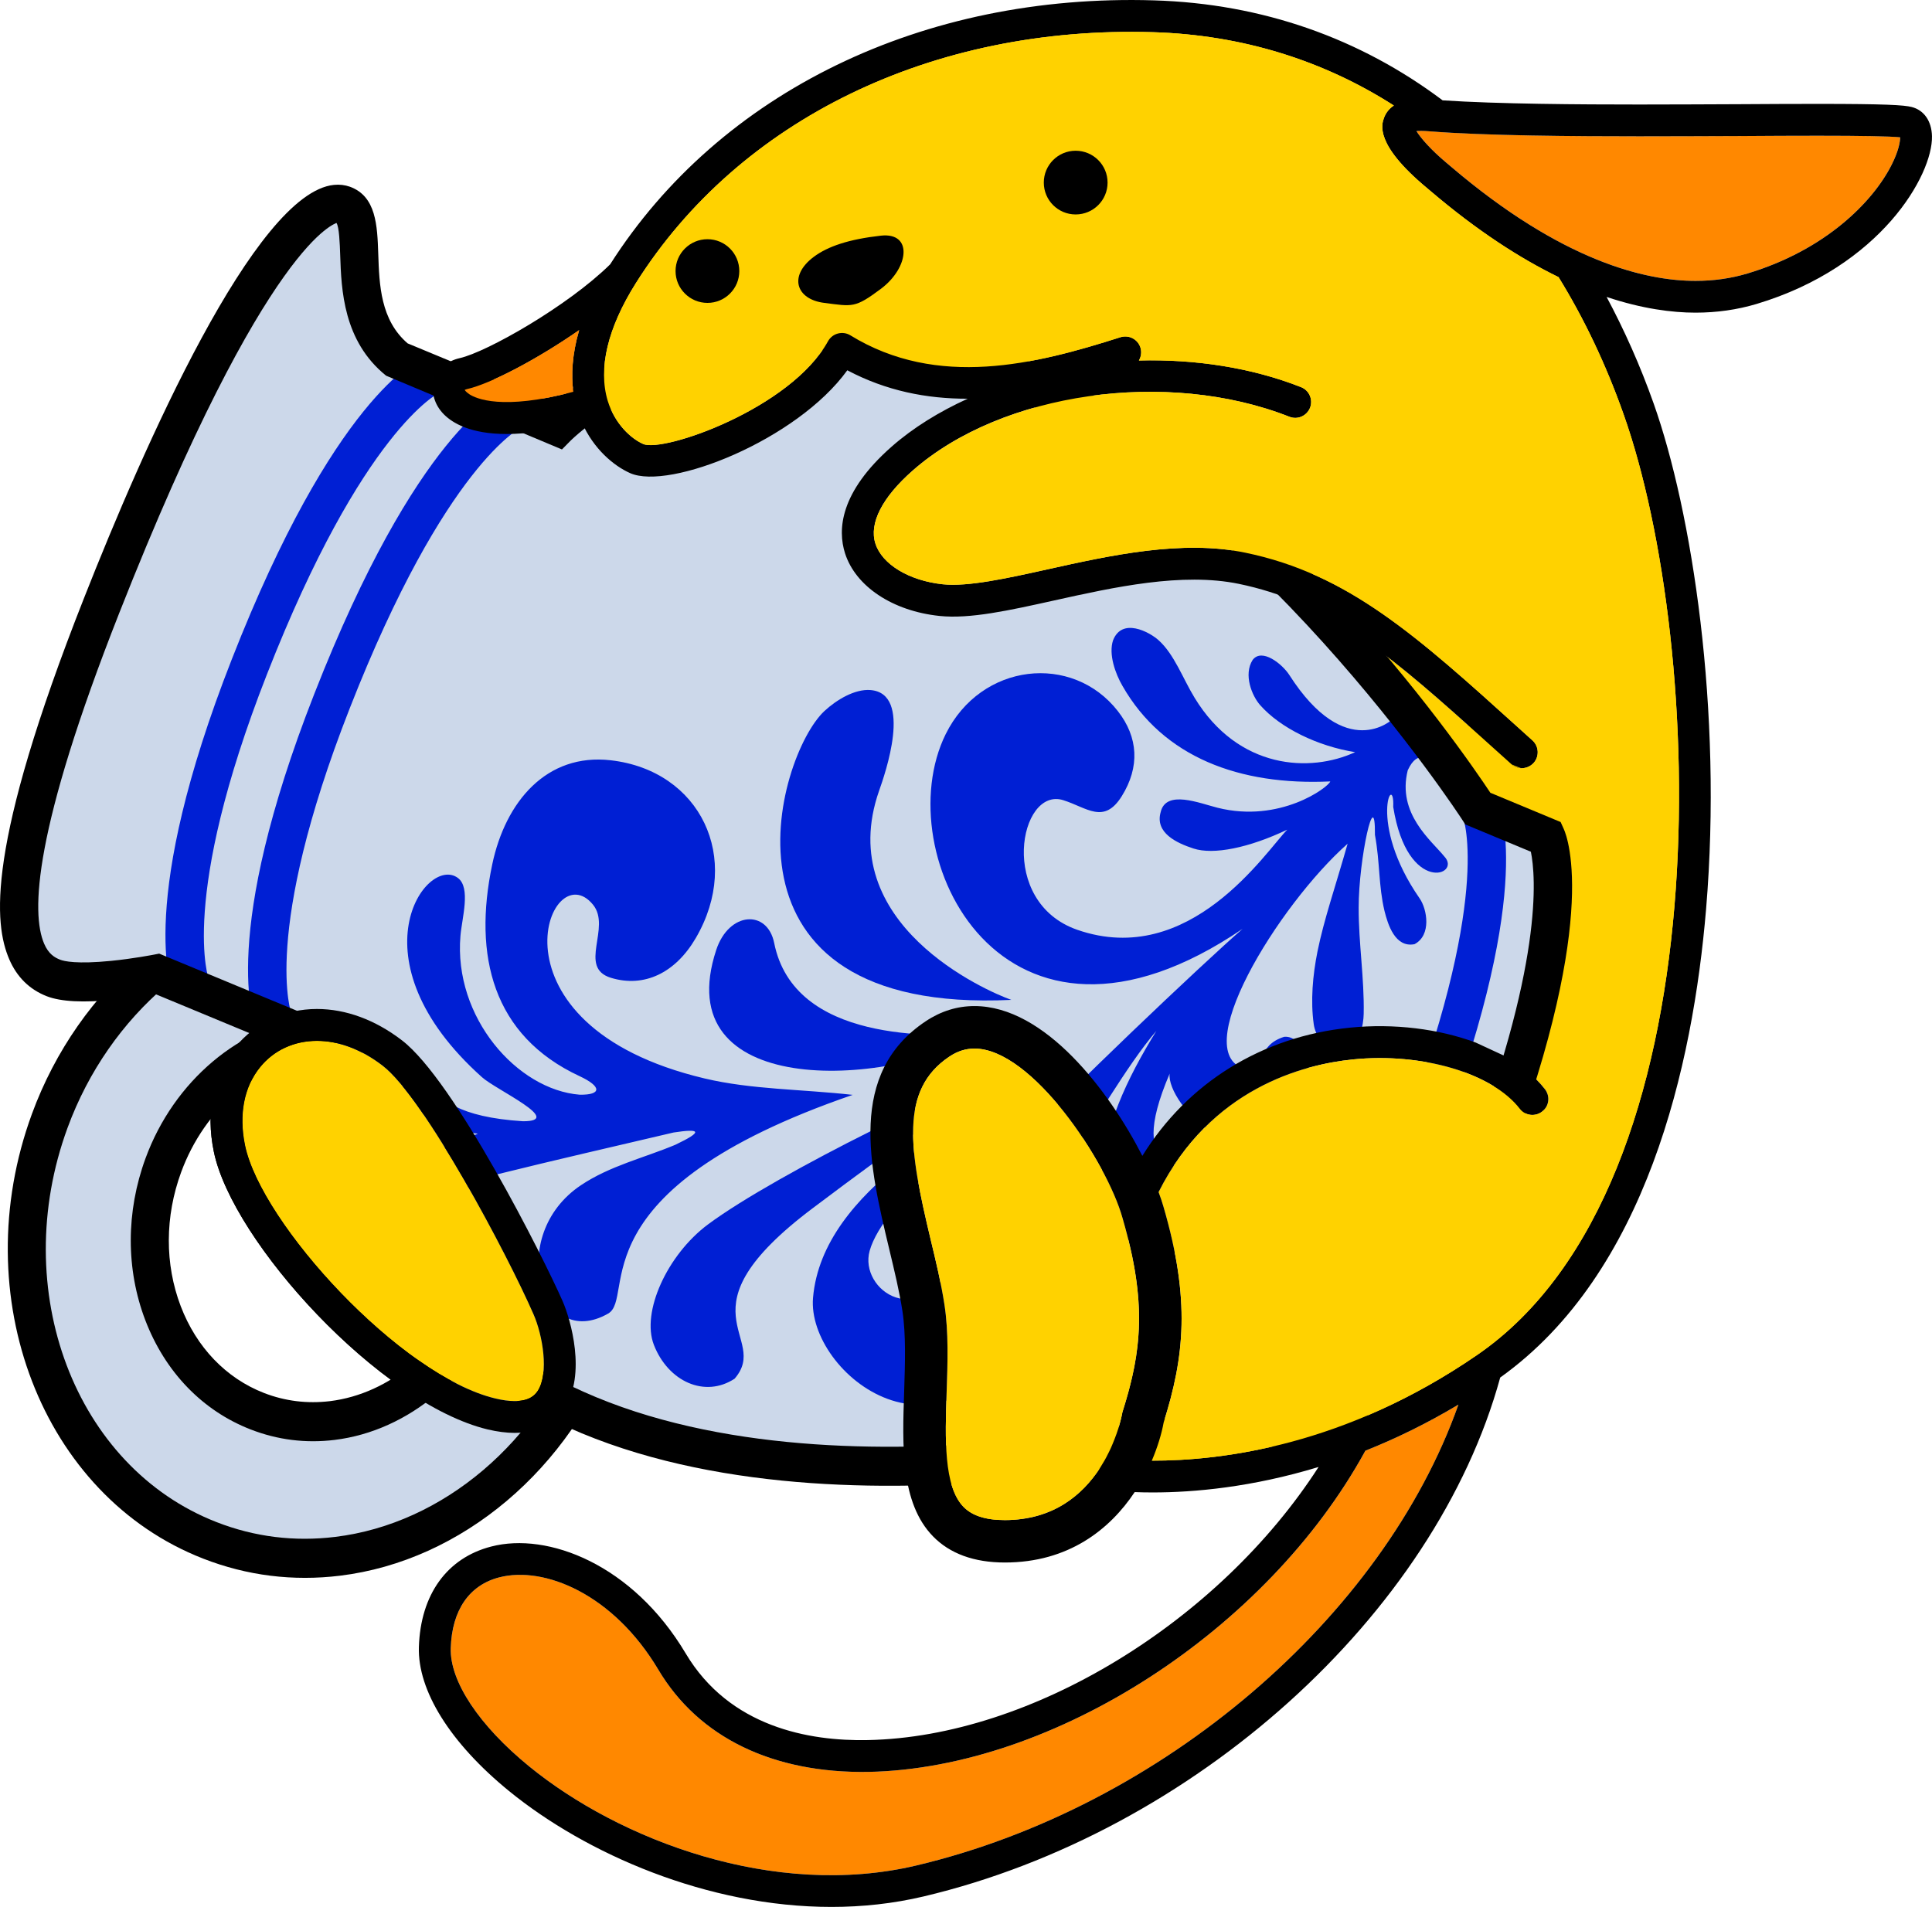 <?xml version="1.0" encoding="utf-8"?>
<!-- Generator: $$$/GeneralStr/196=Adobe Illustrator 27.6.0, SVG Export Plug-In . SVG Version: 6.00 Build 0)  -->
<!DOCTYPE svg PUBLIC "-//W3C//DTD SVG 1.1//EN" "http://www.w3.org/Graphics/SVG/1.1/DTD/svg11.dtd">
<svg version="1.1"
	 id="Ebene_1" xmlns:x="http://ns.adobe.com/Extensibility/1.0/" xmlns:i="http://ns.adobe.com/AdobeIllustrator/10.0/" xmlns:graph="http://ns.adobe.com/Graphs/1.0/" xmlns:sketch="http://www.bohemiancoding.com/sketch/ns"
	 xmlns="http://www.w3.org/2000/svg" xmlns:xlink="http://www.w3.org/1999/xlink" x="0px" y="0px"
	 viewBox="11.55 3.558 181.9 179.566" enable-background="new 11.55 3.558 181.9 179.566" xml:space="preserve">
<title>Artboard</title>
<desc>Created with Sketch.</desc>
<g id="レイヤー-1_4_" sketch:type="MSLayerGroup">
	<path id="Fill-2_4_" sketch:type="MSShapeGroup" fill="#005683" d="M57.146,118.058c-1.292-2.388-2.708-4.842-4.087-7.048
		C54.246,113.469,55.613,115.824,57.146,118.058"/>
	<path id="Fill-3_3_" sketch:type="MSShapeGroup" fill="#FFD200" d="M149.708,71.793c-8.026-7.191-13.562-11.609-21.517-13.254
		c-5.347-1.104-11.737,0.309-17.363,1.556c-4.27,0.947-7.955,1.766-10.828,1.464c-4.402-0.461-7.896-2.777-8.891-5.902
		c-0.699-2.201-0.512-5.728,4.392-10.042c2.04-1.794,4.484-3.294,7.156-4.51c-3.862,0.007-7.668-0.737-11.333-2.678
		c-4.737,6.568-16.748,11.328-20.444,9.686c-0.821-0.367-1.741-0.991-2.581-1.864c-0.082,0.059-0.154,0.131-0.236,0.192
		c0.973,0.914,1.682,2.188,1.99,3.688c0.628,3.031-0.434,6.272-2.839,8.671c-2.091,2.091-4.721,3.284-7.225,3.284
		c-1.743,0-3.24-0.604-4.356-1.667c-4.941,8.049-7.813,17.499-7.813,27.639c0,4.723,0.634,9.288,1.789,13.647
		c4.962,4.086,13.137,20.327,14.921,24.399c0.101,0.227,0.21,0.507,0.321,0.832c8.505,7.864,19.585,12.979,31.844,13.925
		c-0.154-2.024-0.082-4.182-0.01-6.316c0.082-2.613,0.176-5.314-0.166-7.532c-0.28-1.826-0.755-3.786-1.249-5.857
		c-1.848-7.737-3.95-16.502,3.45-21.43c1.42-0.947,2.961-1.425,4.58-1.425c6.65,0,12.69,8.011,15.81,14.107
		c4.248-6.872,11.223-11.23,19.527-12.072c4.203-0.421,8.393,0.121,11.85,1.397c1.034,0.935,2.234,1.74,3.279,1.86
		c3.696,0.43,2.377-11.565,2.377-15.185C156.141,84.925,157.813,75.241,149.708,71.793"/>
	<path id="Fill-6_7_" sketch:type="MSShapeGroup" fill="#FFD200" d="M117.766,120.226c-0.02-0.066-0.03-0.128-0.045-0.187
		c-0.142-0.571-0.302-1.16-0.479-1.766c-1.485-5.347-8.549-15.978-13.945-15.978c-0.828,0-1.604,0.248-2.36,0.754
		c-4.729,3.148-3.77,8.841-1.778,17.171c0.496,2.058,1.008,4.194,1.31,6.18c0.402,2.59,0.302,5.478,0.207,8.274
		c-0.142,4.341-0.29,8.83,1.58,10.767c0.821,0.844,2.096,1.254,3.906,1.254c0.522,0,1.013-0.037,1.492-0.1
		c0.142-0.016,0.28-0.044,0.418-0.066c0.335-0.054,0.653-0.121,0.962-0.197c0.136-0.037,0.274-0.077,0.407-0.114
		c0.325-0.101,0.632-0.209,0.924-0.337c0.091-0.037,0.184-0.066,0.266-0.105c0.379-0.176,0.743-0.369,1.081-0.578
		c0.035-0.016,0.066-0.042,0.101-0.066c0.297-0.19,0.583-0.396,0.853-0.609c0.077-0.062,0.154-0.128,0.23-0.194
		c0.22-0.185,0.43-0.379,0.634-0.575c0.066-0.066,0.133-0.132,0.197-0.204c0.227-0.236,0.435-0.479,0.634-0.72
		c0.028-0.033,0.049-0.06,0.072-0.089c0.226-0.28,0.423-0.559,0.617-0.847c0.044-0.072,0.082-0.138,0.126-0.203
		c0.132-0.21,0.258-0.425,0.38-0.632c0.054-0.1,0.112-0.198,0.165-0.302c0.087-0.173,0.178-0.341,0.26-0.517
		c0.047-0.106,0.104-0.215,0.154-0.321c0.066-0.149,0.125-0.292,0.185-0.434c0.128-0.304,0.237-0.594,0.332-0.857
		c0.005-0.016,0.018-0.033,0.018-0.044c0.066-0.19,0.126-0.374,0.182-0.545c0.226-0.737,0.332-1.254,0.346-1.341
		c0.01-0.089,0.033-0.177,0.061-0.259c1.495-4.742,2.101-8.734,0.88-14.608C118.025,121.31,117.901,120.769,117.766,120.226"/>
	<path id="Fill-7_4_" sketch:type="MSShapeGroup" fill="#FF8800" d="M165.874,16.394c-5.971,0-14.524-0.049-19.83-0.481
		c-0.461-0.037-0.875-0.037-1.139-0.016c0.391,0.638,1.354,1.761,2.884,3.036l0.384,0.325c10.427,8.882,18.271,10.748,23.012,10.748
		l0,0c1.701,0,3.34-0.234,4.882-0.695c7.322-2.196,11.818-6.734,13.584-10.245c0.66-1.31,0.798-2.173,0.798-2.58
		c-1.004-0.1-3.588-0.148-7.726-0.148c-2.197,0-4.697,0.01-7.359,0.029C172.339,16.38,169.102,16.394,165.874,16.394"/>
	<path id="Fill-8_4_" sketch:type="MSShapeGroup" fill="#FFD200" d="M36.043,104.038c-1.513,1.86-2.019,4.474-1.42,7.368
		c1.53,7.382,14.657,21.704,23.548,23.833c0.681,0.166,1.298,0.248,1.832,0.248c1.384,0,1.901-0.545,2.173-0.952
		c1.081-1.656,0.468-5.265-0.399-7.23c-2.459-5.623-10.259-20.367-14.205-23.4c-1.986-1.526-4.121-2.337-6.184-2.337
		C39.24,101.57,37.334,102.45,36.043,104.038"/>
	<path id="Fill-9_3_" sketch:type="MSShapeGroup" fill="#FFD200" d="M56.629,56.128c0.463,2.444,2.085,2.956,3.361,2.956
		c1.689,0,3.595-0.898,5.106-2.412c1.684-1.682,2.438-3.906,2.019-5.946c-0.258-1.265-0.952-2.232-1.848-2.59
		c-0.148-0.061-0.351-0.094-0.589-0.094c-1.61,0-4.561,1.452-6.514,3.803C57.453,52.7,56.306,54.4,56.629,56.128"/>
	<path id="Fill-10_4_" sketch:type="MSShapeGroup" fill="#FF8800" d="M148.863,135.823c-2.999,1.793-5.938,3.221-8.758,4.337
		c-9.249,16.917-29.351,29.919-46.791,30.247c-9.006,0.148-15.985-3.244-19.775-9.618c-4.253-7.146-10.751-9.787-14.977-8.701
		c-2.833,0.729-4.454,3.092-4.571,6.652c-0.104,3.125,2.657,7.289,7.378,11.144c8.484,6.932,23.047,12.511,36.443,9.339
		C120.973,173.742,141.776,155.849,148.863,135.823"/>
	<path id="Fill-11_4_" sketch:type="MSShapeGroup" fill="#FF8800" d="M55.482,40.206c-0.138,0.035-0.182,0.077-0.182,0.077
		c0.011,0,0.098,0.167,0.432,0.393c0.606,0.407,3.088,1.562,9.796-0.226c-0.204-1.558-0.125-3.499,0.55-5.805
		C62.153,37.373,57.731,39.708,55.482,40.206"/>
	<path id="Fill-12_3_" sketch:type="MSShapeGroup" d="M59.99,62.081L59.99,62.081c-3.267,0-5.682-2.068-6.308-5.404
		c-0.409-2.173,0.363-4.566,2.173-6.748c2.354-2.828,6.063-4.886,8.825-4.886c0.623,0,1.193,0.106,1.7,0.302
		c1.837,0.737,3.214,2.526,3.677,4.783c0.627,3.031-0.435,6.272-2.84,8.671C65.124,60.888,62.495,62.081,59.99,62.081L59.99,62.081z
		 M64.678,48.042c-1.61,0-4.561,1.452-6.514,3.803c-0.711,0.856-1.86,2.558-1.535,4.285c0.463,2.444,2.085,2.956,3.361,2.956
		c1.689,0,3.595-0.898,5.106-2.413c1.684-1.682,2.438-3.906,2.019-5.946c-0.258-1.265-0.952-2.233-1.848-2.59
		C65.118,48.073,64.916,48.042,64.678,48.042L64.678,48.042z"/>
	<path id="Fill-18_4_" sketch:type="MSShapeGroup" d="M60.004,138.485L60.004,138.485c-0.772,0-1.625-0.11-2.531-0.323
		c-10.146-2.439-24.034-17.662-25.788-26.146c-0.786-3.796-0.066-7.3,2.03-9.871c1.85-2.272,4.65-3.577,7.675-3.577
		c2.727,0,5.497,1.023,8.014,2.96c4.938,3.796,13.315,20.446,15.125,24.57c0.753,1.722,2.247,6.879,0.154,10.081
		C63.997,137.231,62.622,138.485,60.004,138.485L60.004,138.485z M41.39,101.57c-2.15,0-4.056,0.88-5.347,2.47
		c-1.513,1.86-2.019,4.473-1.42,7.368c1.53,7.382,14.657,21.704,23.548,23.833c0.681,0.166,1.298,0.248,1.832,0.248
		c1.384,0,1.901-0.545,2.173-0.952c1.081-1.656,0.468-5.265-0.399-7.23c-2.459-5.623-10.259-20.368-14.205-23.4
		C45.588,102.379,43.453,101.57,41.39,101.57L41.39,101.57z"/>
	<path id="Fill-13_7_" sketch:type="MSShapeGroup" fill="#FFD200" d="M164.416,42.578c-1.673-4.735-3.738-9.052-6.126-12.924
		c-3.581-1.745-7.614-4.325-12.058-8.11l-0.363-0.307c-4.912-4.093-4.236-5.958-4.016-6.575c0.182-0.494,0.494-0.88,0.929-1.167
		c-6.662-4.264-14.309-6.652-22.666-6.905C99.352,5.962,81.15,14.794,71.424,30.214c-2.657,4.215-3.575,8.049-2.657,11.087
		c0.678,2.211,2.217,3.57,3.334,4.066c1.887,0.842,13.913-3.329,17.409-9.679c0.201-0.358,0.538-0.624,0.933-0.725
		c0.396-0.104,0.819-0.045,1.167,0.169c8.208,5.045,17.428,2.741,25.428,0.184c0.792-0.25,1.633,0.182,1.887,0.975
		c0.132,0.423,0.066,0.856-0.144,1.216c5.288-0.138,10.593,0.666,15.264,2.508c0.77,0.302,1.151,1.177,0.847,1.948
		c-0.31,0.771-1.176,1.149-1.948,0.842c-11.499-4.535-27.075-2.311-35.456,5.062c-2.879,2.529-4.129,4.973-3.518,6.877
		c0.624,1.96,3.174,3.499,6.346,3.836c2.388,0.248,6.016-0.557,9.862-1.408c5.923-1.316,12.641-2.807,18.624-1.569
		c9.689,2.003,16.121,7.813,25.847,16.61l1.189,1.073c0.609,0.557,0.658,1.503,0.104,2.121c-0.298,0.32-0.707,0.489-1.112,0.489
		c-0.341,0-0.676-0.124-0.952-0.355c0.957,4.081,1.45,7.917,1.45,12.16c0,5.083-0.706,10.463-2.085,15.305
		c1.544,0.875,2.844,1.925,3.773,3.125c0.506,0.655,0.391,1.601-0.269,2.101c-0.648,0.507-1.597,0.392-2.103-0.267
		c-2.589-3.35-9.193-5.305-15.71-4.644c-4.743,0.48-13.398,2.749-18.299,12.488c0.187,0.494,0.34,0.964,0.456,1.364
		c2.571,8.809,1.967,14.152,0.019,20.341c-0.188,1.045-0.562,2.289-1.113,3.588c6.601,0.016,18.256-1.43,30.651-9.965
		C174.126,114.978,172.058,64.158,164.416,42.578"/>
	<path id="Fill-15_7_" sketch:type="MSShapeGroup" d="M88.16,27.75c-2.388,1.789-1.666,4,0.998,4.33
		c2.669,0.337,2.875,0.512,5.335-1.329c2.669-2.004,3.001-5.331,0-5.003C91.496,26.083,89.491,26.749,88.16,27.75"/>
	<path id="Fill-16_7_" sketch:type="MSShapeGroup" d="M81.156,29.081c0,1.656-1.341,2.999-2.998,2.999
		c-1.656,0-3.004-1.343-3.004-2.999c0-1.656,1.349-2.998,3.004-2.998C79.814,26.083,81.156,27.425,81.156,29.081"/>
	<path id="Fill-17_7_" sketch:type="MSShapeGroup" d="M115.829,20.752c0,1.658-1.343,2.999-3.006,2.999
		c-1.656,0-2.998-1.341-2.998-2.999c0-1.656,1.341-3,2.998-3C114.486,17.753,115.829,19.096,115.829,20.752"/>
</g>
<g>
	<path fill="#CCD8EA" d="M16.23,109.111c-5.955,16.249,0.794,33.933,15.087,39.496c14.289,5.567,30.699-3.097,36.658-19.345
		c5.957-16.245-0.796-33.922-15.087-39.489C38.602,84.213,22.188,92.868,16.23,109.111z M57.275,125.097
		c-3.493,9.532-13.118,14.606-21.499,11.347c-8.383-3.261-12.343-13.635-8.848-23.164c3.496-9.53,13.12-14.605,21.501-11.343
		C56.812,105.205,60.769,115.569,57.275,125.097z"/>
	<path d="M43.565,151.933L43.565,151.933c-4.426,0.54-8.758,0-12.882-1.607c-15.188-5.913-22.423-24.698-16.13-41.869
		c4.388-11.973,14.629-20.607,26.086-22.008c4.423-0.538,8.755,0.002,12.881,1.606c15.19,5.92,22.429,24.701,16.13,41.86
		C65.26,141.893,55.022,150.534,43.565,151.933z M41.077,90.097c-10.147,1.238-19.242,8.959-23.169,19.665
		c-5.601,15.277,0.697,31.933,14.035,37.126c3.574,1.396,7.338,1.86,11.179,1.389c10.147-1.235,19.241-8.958,23.167-19.669
		c5.604-15.269-0.693-31.921-14.037-37.121C48.681,90.099,44.922,89.629,41.077,90.097z M43.052,139.147
		c-2.716,0.334-5.377-0.003-7.906-0.987c-4.536-1.763-8.054-5.417-9.915-10.285c-1.833-4.802-1.825-10.217,0.022-15.249
		c2.67-7.284,8.912-12.541,15.901-13.396c2.712-0.332,5.373,0.002,7.904,0.988c9.291,3.621,13.733,15.077,9.894,25.536
		C56.283,133.037,50.04,138.295,43.052,139.147z M41.591,102.879c-5.682,0.699-10.778,5.034-12.985,11.055
		c-1.536,4.18-1.548,8.664-0.041,12.619c1.483,3.88,4.268,6.783,7.834,8.171c1.991,0.774,4.075,1.027,6.211,0.773
		c5.684-0.694,10.778-5.031,12.987-11.049c3.139-8.569-0.36-17.89-7.799-20.795C45.811,102.882,43.726,102.618,41.591,102.879z"/>
</g>
<g>
	<g>
		<path fill="#CCD8EA" d="M157.157,82.394L150.69,79.7c0,0-19.915-30.899-45.096-41.356c-25.776-10.7-41.566,5.381-41.566,5.381
			l-15.023-6.232C43.123,32.75,47.03,24.009,43.9,22.877c-3.027-1.101-10.923,7.616-22.783,37.695
			c-11.398,28.916-7.742,33.826-4.535,35.075c2.635,1.021,9.779-0.388,9.779-0.388l15.017,6.232c0,0-0.25,24.59,25.61,35.325
			c25.182,10.454,61.058,0.65,61.058,0.65l6.468,2.69c0,0,7.606-3.019,16.481-25.665C160.601,89.994,157.157,82.394,157.157,82.394z
			"/>
	</g>
	<g>
		<path fill="#001FD4" d="M35.745,100.599c-0.384-0.856-3.511-8.981,5.398-31.707C50.755,44.357,58.515,40.689,59.37,40.35
			l1.303,3.434c-0.037,0.016-7.186,3.469-16.201,26.486c-8.332,21.247-5.49,28.751-5.461,28.82L35.745,100.599z"/>
	</g>
	<g>
		<path fill="#001FD4" d="M27.97,97.371c-0.387-0.852-3.511-8.984,5.397-31.714c9.605-24.533,17.367-28.2,18.224-28.536l1.298,3.434
			c-0.032,0.014-7.181,3.467-16.199,26.482c-8.327,21.249-5.484,28.755-5.453,28.831L27.97,97.371z"/>
	</g>
	<g>
		<path fill="#001FD4" d="M128.947,139.287l-1.34-3.416c0.071-0.031,7.18-3.403,15.508-24.649
			c9.025-23.016,6.216-30.612,6.179-30.687l3.269-1.501c0.386,0.858,3.501,9.035-6.122,33.57
			C137.533,135.327,129.799,138.953,128.947,139.287z"/>
	</g>
	<g>
		<g>
			<path fill="#001FD4" d="M144.092,76.087c-1.036,4.104,2.247,6.636,3.441,8.117c1.68,1.771-3.474,3.66-4.809-4.658
				c0.153-3.5-2.51,1.414,2.488,8.612c0.705,1.017,1.132,3.462-0.487,4.309c-1.83,0.354-2.508-1.864-2.824-3.132
				c-0.571-2.401-0.414-4.524-0.899-7.164c0.045-4.875-1.535,2.25-1.532,6.86c-0.01,3.347,0.539,6.646,0.473,9.996
				c-0.024,1.067-0.352,3.033-1.934,3.313c-1.825,0.269-2.636-1.363-2.769-2.336c-0.308-2.187-0.099-4.603,0.352-6.847
				c0.618-3.04,1.655-5.998,2.838-10.151c-6.509,5.749-15.385,20.107-9.4,21.268c1.624-0.036,0.81-2.278,3.43-3.086
				c1.938-0.155,2.857,3.418,1.737,5.61c-4.882,9.582-12.918,0.588-12.52-2.146c-4.362,10.221,1.875,8.113,3.713,10.167
				c2.07,3.264-1.946,8.22-6.05,6.387c-3.152-1.403-4.178-4.417-4.111-6.467c0.164-4.876,2.412-9.602,5.195-14.107
				c-2.835,3.297-6.029,9.05-8.593,12.597c-0.855,1.187-2.249,3.091-3.96,2.365c-2.086-1.552-0.229-4.166,0.661-5.25
				c2.431-2.952,16.383-16.18,20.014-19.326c-22.664,15.414-33.512-7.096-27.959-18.328c3.331-6.74,11.93-7.649,16.205-2.175
				c1.94,2.477,2.083,5.272,0.373,8.016c-1.677,2.687-3.27,1.081-5.502,0.378c-4.139-1.319-6.211,9.593,1.32,12.206
				c10.622,3.684,17.756-7.397,19.765-9.433c-3.605,1.716-6.947,2.394-8.828,1.777c-1.583-0.514-3.647-1.473-3.093-3.423
				c0.495-2.157,3.677-0.834,5.369-0.413c5.851,1.464,10.395-1.905,10.602-2.482c-8.526,0.4-15.719-2.262-19.566-8.994
				c-0.67-1.152-1.326-2.977-0.887-4.293c0.852-2.175,3.411-0.786,4.263-0.03c1.501,1.333,2.296,3.61,3.415,5.441
				c4.128,6.778,10.908,7.067,15.116,5.12c-3.51-0.555-7.044-2.265-8.953-4.439c-0.756-0.856-1.586-2.855-0.697-4.247
				c0.881-1.155,2.795,0.398,3.451,1.418c5.334,8.318,9.713,4.174,9.713,4.174l3.536,4.041
				C146.188,75.327,145.094,73.919,144.092,76.087z M38.046,99.918c9.155-2.965,6.88,2.218,8.413,7.186
				c1.904,6.161,4.067,5.863,10.082,3.207c-4.894-0.617-8.725-3.682-6.42-6.653c3.353-1.371-1.516,4.712,10.676,5.482
				c3.949,0-2.538-2.951-3.864-4.145c-12.427-11.122-5.234-20.978-2.272-18.765c1.238,0.923,0.381,3.779,0.241,5.446
				c-0.659,7.686,5.347,14.503,11.234,14.965c2.066,0.027,2.081-0.764-0.007-1.742c-8.205-3.81-10.042-11.367-8.235-19.941
				c1.242-5.911,5.114-10.505,11.163-9.808c8.427,0.967,12.394,9.208,8.005,16.734c-1.925,3.305-4.871,4.7-7.986,3.751
				c-3.164-0.963,0.061-4.734-1.694-6.888c-4.089-5.016-10.723,11.326,10.509,16.364c4.441,1.052,9.102,1.003,13.94,1.545
				c-26.321,9.052-20.357,19.073-23.027,20.595c-6.34,3.625-9.673-7.334-2.549-12.094c2.717-1.818,5.906-2.557,8.876-3.8
				c2.712-1.291,2.317-1.539-0.165-1.157c-5.527,1.302-11.059,2.563-16.581,3.933c-4.174,1.024-8.153,6.356-5.58,9.857l-1.305,3.041
				L38.046,99.918z"/>
		</g>
		<g>
			<path fill="#001FD4" d="M108.046,106.636c-4.137,2.854-13.319,10.058-14.617,14.703c-1.035,3.686,4.808,7.834,8.305,0.535
				c3.129-6.544,9.349-0.019,6.587,5.697c-7.668,15.84-20.822,5.323-20.224-1.802c0.885-10.402,14.75-16.757,19.42-20.062
				C108.757,105.115,109.846,105.115,108.046,106.636z"/>
		</g>
		<g>
			<path fill="#001FD4" d="M106.769,97.711c-29.084,1.404-22.161-22.947-17.596-27.202c1.154-1.068,2.871-2.089,4.331-1.973
				c4.031,0.322,1.353,7.958,0.815,9.478C89.93,90.563,104.433,96.895,106.769,97.711z"/>
		</g>
		<g>
			<path fill="#001FD4" d="M80.715,133.381c-2.796,1.839-6.25,0.276-7.598-3.175c-1.212-3.098,1.26-8.488,5.071-11.337
				c6.502-4.843,24.954-13.826,28.459-14.422c-5.621,3.073-16.631,11.418-18.534,12.846
				C75.078,127.077,84.173,129.373,80.715,133.381z"/>
		</g>
		<g>
			<path fill="#001FD4" d="M104.174,100.945c-9.605,5.178-29.762,5.941-25.19-7.937c1.195-3.623,4.816-3.829,5.456-0.655
				C86.319,101.732,99.339,101.155,104.174,100.945z"/>
		</g>
	</g>
	<g>
		<path d="M134.517,140.157l-6.592-0.758c-2.151,0.551-9.9,2.408-20.064,3.422c-11.47,1.144-27.984,1.326-41.536-4.297
			c-13.925-5.785-20.454-15.518-23.481-22.669c-2.459-5.813-3.061-10.837-3.209-13.105l-13.461-5.586
			c-0.747,0.132-2.198,0.369-3.805,0.531c-2.982,0.296-5.08,0.19-6.415-0.327c-1.628-0.635-2.817-1.811-3.536-3.485
			c-1.419-3.327-2.237-10.474,7.04-34.001c5.603-14.219,16.114-38.178,23.538-38.914c0.523-0.053,1.03,0.009,1.497,0.173
			c2.482,0.9,2.58,3.663,2.671,6.333c0.098,2.922,0.21,6.212,2.765,8.418l13.729,5.699c2.419-2.096,9.595-7.462,20.621-8.558
			c7.104-0.711,14.501,0.506,21.982,3.606c23.982,9.962,42.868,37.438,45.61,41.572l6.614,2.753l0.296,0.656
			c0.387,0.853,3.492,9.037-6.12,33.56c-8.91,22.731-16.229,24.572-17.08,24.906L134.517,140.157z M128.16,135.534l6.227,2.59
			c1.831-1.245,7.959-6.493,14.953-24.324c7.581-19.347,6.803-27.796,6.343-30.039l-6.178-2.572l-0.306-0.475
			c-0.199-0.305-19.912-30.546-44.271-40.665c-6.939-2.881-13.763-4.01-20.291-3.359c-12.147,1.211-19.275,8.274-19.344,8.341
			l-0.835,0.848l-16.553-6.944c-4.048-3.255-4.217-8.125-4.324-11.344c-0.037-1.075-0.094-2.692-0.357-3.044
			c0.065,0.087-6.412,1.139-20.442,36.722c-8.085,20.508-8.311,28.258-7.077,31.15c0.418,0.977,1,1.313,1.513,1.51
			c0.357,0.141,1.549,0.429,4.795,0.108c2.117-0.21,3.989-0.581,4.009-0.582l0.516-0.1l16.649,6.906l-0.01,1.252
			c-0.009,0.952,0.124,23.487,24.483,33.603c12.878,5.342,28.776,5.149,39.846,4.049c11.472-1.144,19.991-3.451,20.074-3.472
			L128.16,135.534z"/>
	</g>
</g>
<path d="M191.532,13.632c-0.725-0.183-2.452-0.291-8.809-0.291c-2.198,0-4.709,0.01-7.377,0.028c-3.02,0.011-6.25,0.03-9.475,0.03
	c-5.525,0-13.265-0.045-18.498-0.393c-7.758-5.832-16.961-9.106-27.168-9.414c-21.763-0.666-40.881,8.633-51.21,24.858
	c-3.972,3.917-11.601,8.257-14.167,8.832c-1.188,0.264-2.085,1.06-2.398,2.127c-0.319,1.083,0.021,2.267,0.914,3.168
	c0.814,0.819,2.509,1.848,5.904,1.848c1.825,0,4.147-0.302,7.086-1.09c1.099,2.498,3,4.089,4.546,4.776
	c3.694,1.64,15.705-3.118,20.444-9.686c3.664,1.94,7.471,2.685,11.333,2.678c-2.673,1.217-5.116,2.718-7.157,4.51
	c-4.903,4.314-5.09,7.841-4.391,10.042c0.996,3.125,4.489,5.441,8.891,5.902c2.871,0.302,6.557-0.517,10.828-1.464
	c5.627-1.247,12.016-2.66,17.363-1.556c7.955,1.646,13.491,6.065,21.517,13.254l4.169,3.748c0.276,0.231,0.609,0.355,0.952,0.355
	c0.407,0,0.814-0.169,1.112-0.493c0.556-0.619,0.505-1.564-0.104-2.121l-1.189-1.073c-9.728-8.796-16.158-14.607-25.847-16.61
	c-5.983-1.239-12.701,0.253-18.624,1.568c-3.845,0.853-7.475,1.656-9.862,1.408c-3.17-0.337-5.723-1.876-6.346-3.836
	c-0.611-1.902,0.638-4.348,3.518-6.877c8.383-7.374,23.959-9.597,35.456-5.062c0.772,0.308,1.638-0.071,1.948-0.842
	c0.304-0.771-0.077-1.646-0.847-1.948c-4.671-1.843-9.976-2.646-15.264-2.508c0.21-0.358,0.276-0.792,0.144-1.216
	c-0.253-0.793-1.094-1.225-1.887-0.975c-8,2.559-17.22,4.863-25.428-0.184c-0.348-0.215-0.772-0.272-1.167-0.169
	c-0.396,0.103-0.732,0.367-0.933,0.725c-3.496,6.35-15.524,10.521-17.409,9.679c-1.118-0.496-2.657-1.855-3.334-4.066
	c-0.919-3.038,0-6.872,2.657-11.087C81.15,14.794,99.352,5.962,120.115,6.589c8.357,0.255,16.004,2.643,22.666,6.905
	c-0.432,0.286-0.747,0.672-0.929,1.167c-0.22,0.617-0.896,2.483,4.016,6.575l0.363,0.307c4.444,3.786,8.477,6.367,12.058,8.11
	c2.388,3.873,4.453,8.187,6.126,12.924c7.64,21.578,9.71,72.4-13.771,88.557c-12.397,8.535-24.048,9.981-30.651,9.965
	c0.55-1.3,0.924-2.543,1.111-3.588c1.95-6.189,2.554-11.532-0.018-20.341c-0.113-0.4-0.267-0.868-0.456-1.364
	c4.901-9.738,13.557-12.009,18.299-12.488c6.519-0.66,13.122,1.294,15.71,4.645c0.506,0.658,1.453,0.775,2.103,0.267
	c0.66-0.499,0.777-1.446,0.269-2.102c-0.931-1.2-2.229-2.249-3.773-3.125l-2.757-1.277c-3.456-1.277-7.647-1.822-11.85-1.397
	c-8.304,0.842-15.279,5.2-19.527,12.072c-3.12-6.096-9.16-14.107-15.81-14.107c-1.618,0-3.16,0.479-4.58,1.425
	c-7.399,4.929-5.298,13.693-3.45,21.428c0.495,2.073,0.97,4.033,1.249,5.858c0.341,2.219,0.248,4.919,0.166,7.532
	c-0.178,5.174-0.353,10.526,2.701,13.677c1.591,1.64,3.869,2.477,6.777,2.477c6.007,0,9.897-3.13,12.226-6.631
	c0.533,0.023,1.094,0.033,1.71,0.033c3.868,0,9.321-0.484,15.604-2.398c-9.387,14.574-27.029,25.419-42.443,25.716
	c-5.53,0.115-13.019-1.227-17.145-8.159c-5.006-8.413-13.003-11.441-18.299-10.068c-4.177,1.072-6.662,4.521-6.821,9.457
	c-0.131,4.11,2.954,9.05,8.477,13.56c7.26,5.925,18.696,10.921,30.366,10.921c2.894,0,5.81-0.308,8.671-0.985
	c25.447-6.024,48.174-26.523,54.294-48.866c13.763-9.828,18.145-29.358,19.382-44.098c1.579-18.795-1.336-37.451-4.929-47.602
	c-1.27-3.586-2.767-6.931-4.435-10.051c3.345,1.116,6.161,1.479,8.372,1.479l0,0c1.993,0,3.918-0.274,5.747-0.819
	c11.702-3.511,16.596-12.159,16.514-15.796C193.416,14.954,192.696,13.926,191.532,13.632z M65.527,40.45
	c-6.708,1.787-9.19,0.632-9.796,0.226c-0.335-0.226-0.421-0.393-0.432-0.393c0,0,0.042-0.042,0.182-0.077
	c2.25-0.498,6.671-2.833,10.596-5.56C65.402,36.952,65.323,38.892,65.527,40.45z M117.255,136.436
	c-0.03,0.082-0.051,0.169-0.062,0.259c-0.077,0.409-1.886,10.002-11.031,10.002c-1.81,0-3.085-0.411-3.906-1.254
	c-1.871-1.937-1.722-6.426-1.58-10.767c0.096-2.795,0.194-5.684-0.207-8.274c-0.302-1.986-0.814-4.123-1.31-6.18
	c-1.991-8.329-2.948-14.023,1.778-17.171c0.758-0.506,1.532-0.753,2.36-0.753c5.396,0,12.46,10.627,13.945,15.976
	C119.56,126.224,119.036,130.788,117.255,136.436z M97.811,179.223c-13.396,3.172-27.959-2.407-36.443-9.339
	c-4.721-3.855-7.483-8.019-7.378-11.144c0.114-3.56,1.738-5.923,4.571-6.652c4.226-1.084,10.724,1.555,14.977,8.701
	c3.791,6.372,10.769,9.766,19.775,9.618c17.44-0.33,37.541-13.33,46.791-30.247c2.821-1.116,5.761-2.544,8.758-4.337
	C141.776,155.849,120.973,173.742,97.811,179.223z M189.653,19.068c-1.764,3.511-6.262,8.049-13.584,10.245
	c-1.541,0.461-3.179,0.695-4.882,0.695l0,0c-4.741,0-12.585-1.865-23.012-10.747l-0.384-0.325c-1.53-1.275-2.494-2.399-2.884-3.036
	c0.262-0.023,0.678-0.023,1.139,0.016c5.305,0.43,13.859,0.48,19.83,0.48c3.232,0,6.465-0.016,9.492-0.026
	c2.662-0.019,5.162-0.03,7.359-0.03c4.138,0,6.724,0.049,7.726,0.148C190.451,16.897,190.313,17.758,189.653,19.068z"/>
<path id="Fill-13_6_" sketch:type="MSShapeGroup" fill="#FFD200" d="M164.416,42.578c-1.673-4.735-3.738-9.052-6.126-12.924
	c-3.581-1.745-7.614-4.325-12.058-8.11l-0.363-0.307c-4.912-4.093-4.236-5.958-4.016-6.575c0.182-0.494,0.494-0.88,0.929-1.167
	c-6.662-4.264-14.309-6.652-22.666-6.905C99.352,5.962,81.15,14.794,71.424,30.214c-2.657,4.215-3.575,8.049-2.657,11.087
	c0.678,2.211,2.217,3.57,3.334,4.066c1.887,0.842,13.913-3.329,17.409-9.679c0.201-0.358,0.538-0.624,0.933-0.725
	c0.396-0.104,0.819-0.045,1.167,0.169c8.208,5.045,17.428,2.741,25.428,0.184c0.792-0.25,1.633,0.182,1.887,0.975
	c0.132,0.423,0.066,0.856-0.144,1.216c5.288-0.138,10.593,0.666,15.264,2.508c0.77,0.302,1.151,1.177,0.847,1.948
	c-0.31,0.771-1.176,1.149-1.948,0.842c-11.499-4.535-27.075-2.311-35.456,5.062c-2.879,2.529-4.129,4.973-3.518,6.877
	c0.624,1.96,3.174,3.499,6.346,3.836c2.388,0.248,6.016-0.557,9.862-1.408c5.923-1.316,12.641-2.807,18.624-1.569
	c9.689,2.003,16.121,7.813,25.847,16.61l1.189,1.073c0.609,0.557,0.658,1.503,0.104,2.121c-0.298,0.32-0.707,0.489-1.112,0.489
	c-0.341,0-0.676-0.124-0.952-0.355c3.913,1.768,10.089,1.176,10.089,5.419c0,5.083,0.308,14.655-4.388,24.968
	c0,0-1.394,1.158-2.404,0.46c0.507,0.655,0.23,1.343-0.43,1.843c-0.648,0.506-1.597,0.391-2.103-0.267
	c-2.589-3.351-9.193-5.305-15.71-4.645c-4.743,0.48-13.398,2.749-18.299,12.488c0.187,0.494,0.34,0.964,0.456,1.364
	c2.571,8.809,1.967,14.152,0.019,20.341c-0.188,1.044-0.562,2.288-1.113,3.588c6.601,0.016,18.256-1.431,30.651-9.965
	C174.126,114.978,172.058,64.158,164.416,42.578"/>
<path id="Fill-15_6_" sketch:type="MSShapeGroup" d="M88.16,27.75c-2.388,1.789-1.666,4,0.998,4.33
	c2.669,0.337,2.875,0.512,5.335-1.329c2.669-2.004,3.001-5.331,0-5.003C91.496,26.083,89.491,26.749,88.16,27.75"/>
<path id="Fill-16_6_" sketch:type="MSShapeGroup" d="M81.156,29.081c0,1.656-1.341,2.999-2.998,2.999
	c-1.656,0-3.004-1.343-3.004-2.999c0-1.656,1.349-2.998,3.004-2.998C79.814,26.083,81.156,27.425,81.156,29.081"/>
<path id="Fill-17_6_" sketch:type="MSShapeGroup" d="M115.829,20.752c0,1.658-1.343,2.999-3.006,2.999
	c-1.656,0-2.998-1.341-2.998-2.999c0-1.656,1.341-3,2.998-3C114.486,17.753,115.829,19.096,115.829,20.752"/>
<path id="Fill-6_6_" sketch:type="MSShapeGroup" fill="#FFD200" d="M117.766,120.226c-0.02-0.066-0.03-0.128-0.045-0.187
	c-0.142-0.571-0.302-1.16-0.479-1.766c-1.485-5.347-8.549-15.978-13.945-15.978c-0.828,0-1.604,0.248-2.36,0.754
	c-4.729,3.148-3.77,8.841-1.778,17.171c0.496,2.058,1.008,4.194,1.31,6.18c0.402,2.59,0.302,5.478,0.207,8.274
	c-0.142,4.341-0.29,8.83,1.58,10.767c0.821,0.844,2.096,1.254,3.906,1.254c0.522,0,1.013-0.037,1.492-0.1
	c0.142-0.016,0.28-0.044,0.418-0.066c0.335-0.054,0.653-0.121,0.962-0.197c0.136-0.037,0.274-0.077,0.407-0.114
	c0.325-0.101,0.632-0.209,0.924-0.337c0.091-0.037,0.184-0.066,0.266-0.105c0.379-0.176,0.743-0.369,1.081-0.578
	c0.035-0.016,0.066-0.042,0.101-0.066c0.297-0.19,0.583-0.396,0.853-0.609c0.077-0.062,0.154-0.128,0.23-0.194
	c0.22-0.185,0.43-0.379,0.634-0.575c0.066-0.066,0.133-0.132,0.197-0.204c0.227-0.236,0.435-0.479,0.634-0.72
	c0.028-0.033,0.049-0.06,0.072-0.089c0.226-0.28,0.423-0.559,0.617-0.847c0.044-0.072,0.082-0.138,0.126-0.203
	c0.132-0.21,0.258-0.425,0.38-0.632c0.054-0.1,0.112-0.198,0.165-0.302c0.087-0.173,0.178-0.341,0.26-0.517
	c0.047-0.106,0.104-0.215,0.154-0.321c0.066-0.149,0.125-0.292,0.185-0.434c0.128-0.304,0.237-0.594,0.332-0.857
	c0.005-0.016,0.018-0.033,0.018-0.044c0.066-0.19,0.126-0.374,0.182-0.545c0.226-0.737,0.332-1.254,0.346-1.341
	c0.01-0.089,0.033-0.177,0.061-0.259c1.495-4.742,2.101-8.734,0.88-14.608C118.025,121.31,117.901,120.769,117.766,120.226"/>
<path fill="#FF8800" d="M65.527,40.45c-6.708,1.787-9.19,0.632-9.796,0.226c-0.335-0.226-0.421-0.393-0.432-0.393
	c0,0,0.042-0.042,0.182-0.077c2.25-0.498,6.671-2.833,10.596-5.56C65.402,36.952,65.323,38.892,65.527,40.45z"/>
<path id="Fill-8_5_" sketch:type="MSShapeGroup" fill="#FFD200" d="M36.043,104.038c-1.513,1.86-2.019,4.474-1.42,7.368
	c1.53,7.382,14.657,21.704,23.548,23.833c0.681,0.166,1.298,0.248,1.832,0.248c1.384,0,1.901-0.545,2.173-0.952
	c1.081-1.656,0.468-5.265-0.399-7.23c-2.459-5.623-10.259-20.367-14.205-23.4c-1.986-1.526-4.121-2.337-6.184-2.337
	C39.24,101.57,37.334,102.45,36.043,104.038"/>
<path id="Fill-18_5_" sketch:type="MSShapeGroup" d="M60.004,138.485L60.004,138.485c-0.772,0-1.625-0.11-2.531-0.323
	c-10.146-2.439-24.034-17.662-25.788-26.146c-0.786-3.796-0.066-7.3,2.03-9.871c1.85-2.272,4.65-3.577,7.675-3.577
	c2.727,0,5.497,1.023,8.014,2.96c4.938,3.796,13.315,20.446,15.125,24.57c0.753,1.722,2.247,6.879,0.154,10.081
	C63.997,137.231,62.622,138.485,60.004,138.485L60.004,138.485z M41.39,101.57c-2.15,0-4.056,0.88-5.347,2.47
	c-1.513,1.86-2.019,4.473-1.42,7.368c1.53,7.382,14.657,21.704,23.548,23.833c0.681,0.166,1.298,0.248,1.832,0.248
	c1.384,0,1.901-0.545,2.173-0.952c1.081-1.656,0.468-5.265-0.399-7.23c-2.459-5.623-10.259-20.368-14.205-23.4
	C45.588,102.379,43.453,101.57,41.39,101.57L41.39,101.57z"/>
</svg>
